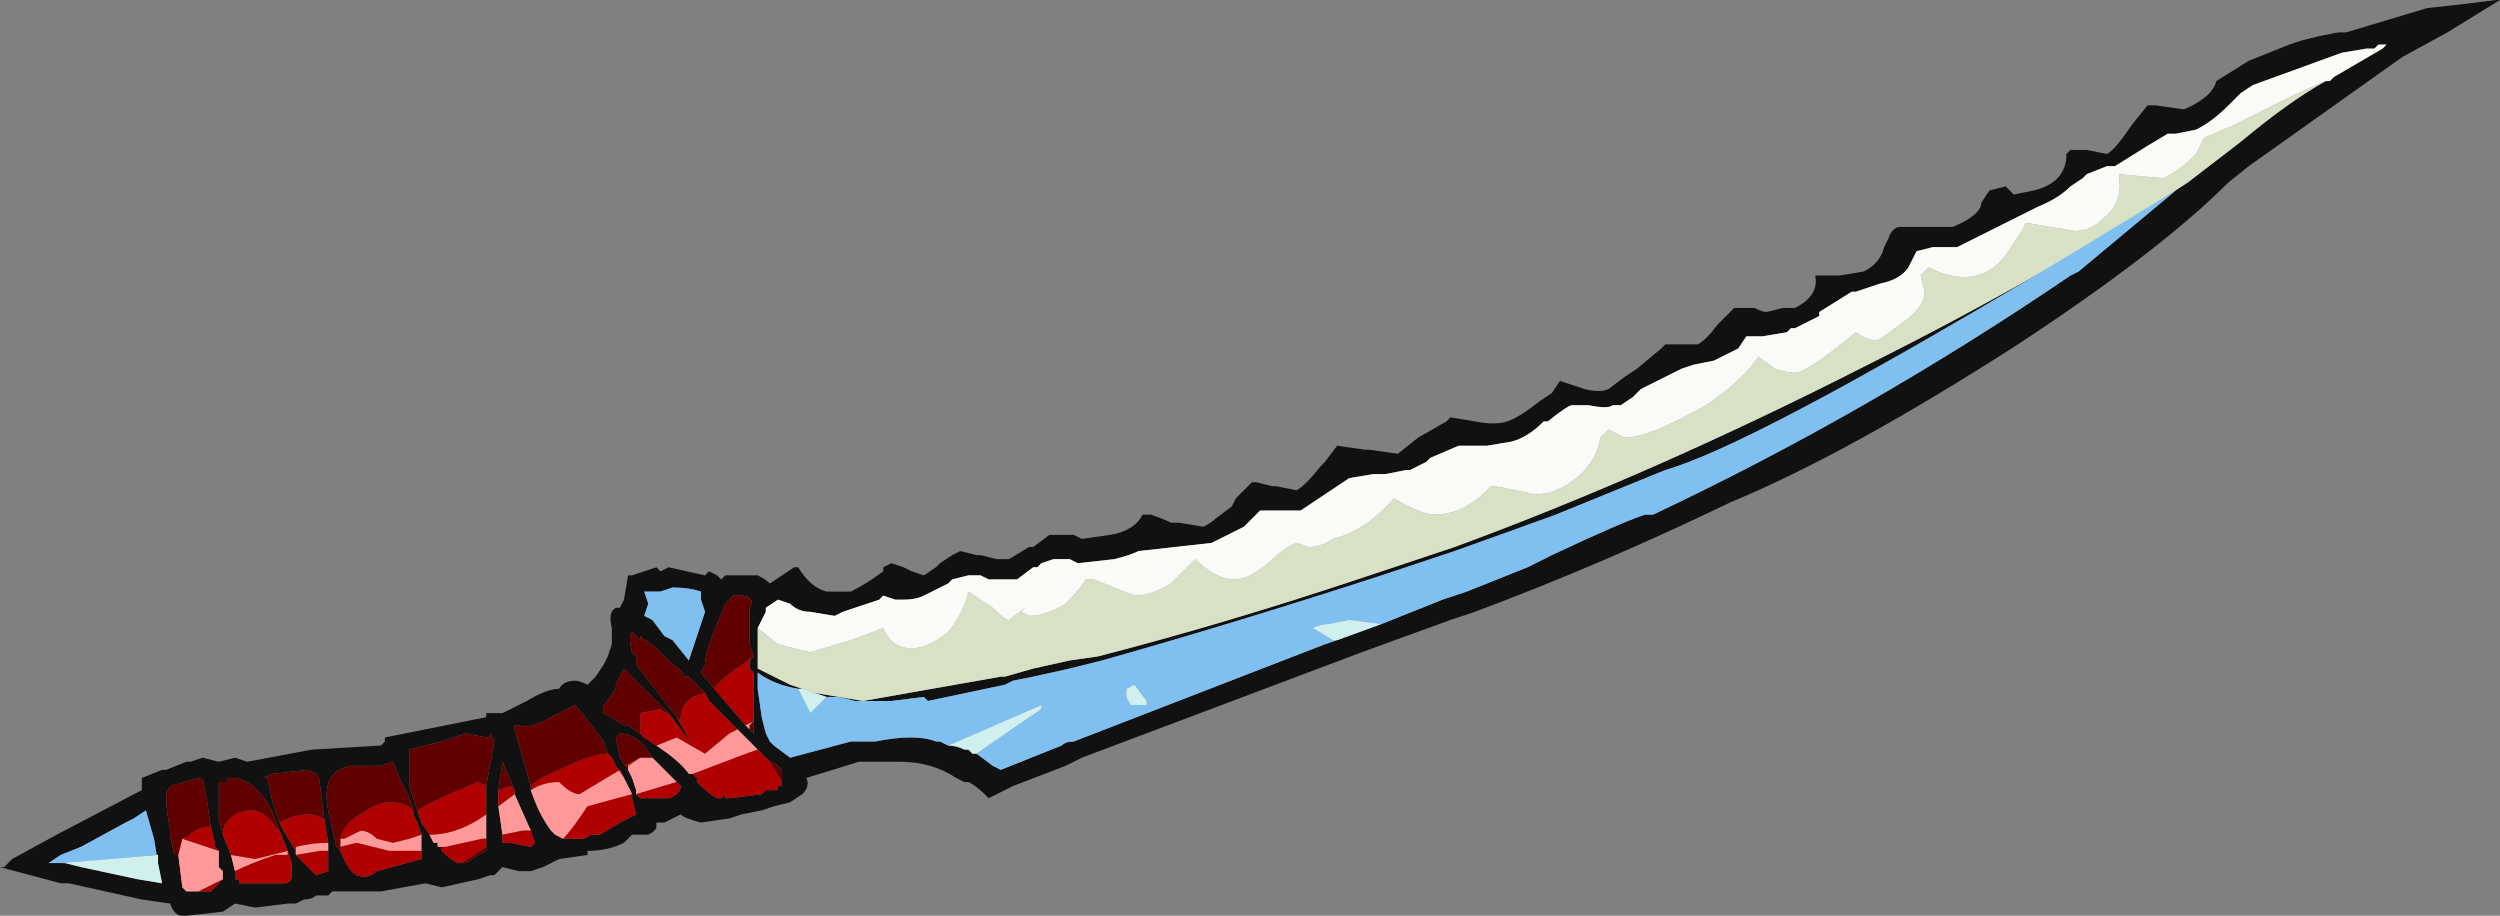 <?xml version="1.0" encoding="UTF-8" standalone="no"?>
<svg xmlns:ffdec="https://www.free-decompiler.com/flash" xmlns:xlink="http://www.w3.org/1999/xlink" ffdec:objectType="frame" height="79.1px" width="215.95px" xmlns="http://www.w3.org/2000/svg">
  <rect width="100%" height="100%" fill="#808080" stroke="none"/>
  <g transform="matrix(1.0, 0.0, 0.0, 1.0, 102.9, 49.35)">
    <use ffdec:characterId="1139" height="11.3" transform="matrix(7.0, 0.0, 0.0, 7.0, -102.9, -49.35)" width="30.85" xlink:href="#shape0"/>
  </g>
  <defs>
    <g id="shape0" transform="matrix(1.0, 0.0, 0.0, 1.0, 14.7, 7.05)">
      <path d="M1.0 -1.05 L1.05 -1.05 1.3 -1.0 Q1.4 -1.05 1.6 -1.3 L1.65 -1.35 1.8 -1.55 2.15 -1.5 2.2 -1.5 2.55 -1.45 2.8 -1.65 3.15 -1.85 3.2 -1.9 3.5 -1.85 Q3.75 -1.8 3.9 -1.85 4.05 -1.9 4.3 -2.1 L4.45 -2.2 4.55 -2.35 4.85 -2.25 Q5.05 -2.2 5.15 -2.25 L5.35 -2.4 5.5 -2.5 5.8 -2.75 5.85 -2.8 6.25 -2.8 Q6.35 -2.85 6.5 -3.05 L6.7 -3.25 6.95 -3.25 Q7.05 -3.2 7.1 -3.2 L7.3 -3.25 7.45 -3.25 Q7.75 -3.4 7.7 -3.65 L8.0 -3.65 8.3 -3.7 Q8.5 -3.8 8.55 -4.0 L8.6 -4.1 Q8.65 -4.25 8.75 -4.25 L9.4 -4.25 Q9.75 -4.4 9.75 -4.55 L9.85 -4.7 10.05 -4.75 Q10.1 -4.7 10.15 -4.65 L10.4 -4.7 Q10.8 -4.8 10.8 -5.15 L10.85 -5.2 11.05 -5.2 11.3 -5.15 Q11.4 -5.2 11.6 -5.5 L11.8 -5.75 11.9 -5.75 12.25 -5.7 Q12.6 -5.85 12.65 -6.05 L13.05 -6.3 13.55 -6.5 13.7 -6.55 13.9 -6.6 14.15 -6.65 14.25 -6.65 15.25 -6.95 15.7 -7.0 16.1 -7.05 16.15 -7.05 15.5 -6.65 14.95 -6.35 13.05 -5.0 12.8 -4.8 Q11.95 -3.95 10.2 -2.8 8.1 -1.45 6.65 -0.85 5.1 -0.1 3.5 0.5 L3.2 0.6 2.1 1.0 -1.35 2.3 -1.55 2.4 -2.2 2.65 Q-2.3 2.7 -2.4 2.75 L-2.5 2.8 -2.55 2.75 Q-2.65 2.65 -2.75 2.6 L-2.8 2.6 -2.9 2.55 Q-3.2 2.35 -3.6 2.35 L-4.1 2.35 -4.75 2.55 Q-4.7 2.65 -4.8 2.75 L-4.95 2.85 -5.15 2.9 -5.3 2.95 -5.55 3.0 -5.7 3.05 -6.05 3.1 Q-6.25 3.05 -6.3 3.0 L-6.5 3.1 -6.6 3.1 -6.6 3.15 Q-6.6 3.2 -6.7 3.25 L-6.9 3.25 -7.0 3.35 Q-7.2 3.45 -7.45 3.45 L-7.45 3.5 -7.8 3.55 -8.0 3.65 -8.15 3.7 -8.3 3.7 -8.5 3.65 -8.6 3.75 -8.65 3.75 -8.8 3.8 -9.25 3.9 -9.45 3.85 -10.0 3.95 -10.6 3.95 -10.65 4.0 -10.8 4.0 Q-10.85 4.05 -10.95 4.05 L-11.05 4.1 -11.15 4.1 -11.55 4.15 -11.8 4.1 -11.95 4.2 -12.4 4.25 -12.45 4.25 Q-12.55 4.25 -12.6 4.1 L-12.95 4.05 -13.85 3.85 -13.95 3.85 -14.7 3.65 -14.65 3.65 -14.55 3.55 -14.0 3.25 -12.95 2.7 -12.95 2.55 -12.7 2.45 -12.65 2.45 -12.4 2.35 -12.35 2.35 -12.2 2.3 -12.0 2.35 -11.8 2.3 -11.65 2.35 -10.85 2.2 -10.0 2.15 -9.95 2.1 -9.95 2.05 -8.7 1.8 -8.7 1.75 -8.5 1.75 -8.2 1.6 Q-7.95 1.45 -7.8 1.45 -7.75 1.35 -7.6 1.35 -7.55 1.35 -7.45 1.4 L-7.35 1.3 -7.25 1.15 -7.2 1.05 -7.15 0.9 -7.15 0.7 Q-7.2 0.5 -7.1 0.45 L-7.05 0.45 -7.0 0.35 -6.95 0.05 -6.9 0.05 -6.6 -0.05 -6.55 0.0 -6.45 -0.05 -6.0 0.05 -5.95 0.0 -5.85 0.05 -5.8 0.1 -5.75 0.05 -5.35 0.05 Q-5.25 0.1 -5.2 0.15 L-4.9 -0.05 -4.85 -0.05 Q-4.7 0.2 -4.5 0.25 L-4.2 0.25 Q-4.0 0.15 -3.8 0.0 L-3.8 -0.05 -3.7 -0.1 -3.55 -0.05 -3.45 0.0 -3.3 0.05 -3.15 -0.05 -3.1 -0.1 -2.95 -0.2 -2.85 -0.25 -2.65 -0.2 -2.6 -0.2 -2.4 -0.15 -2.25 -0.15 -2.0 -0.3 -1.95 -0.3 -1.75 -0.45 -1.45 -0.45 -1.35 -0.4 -1.0 -0.45 Q-0.7 -0.5 -0.6 -0.7 L-0.5 -0.7 Q-0.35 -0.65 -0.25 -0.6 L-0.15 -0.6 0.15 -0.55 Q0.25 -0.6 0.3 -0.65 L0.5 -0.8 0.55 -0.9 0.75 -1.1 0.8 -1.1 1.0 -1.05 M14.0 -6.05 L14.05 -6.05 14.1 -6.1 14.7 -6.45 14.75 -6.5 14.65 -6.5 14.6 -6.45 14.5 -6.45 14.2 -6.4 13.1 -6.0 12.95 -5.9 12.8 -5.75 Q12.6 -5.55 12.4 -5.45 L12.15 -5.4 12.05 -5.4 11.8 -5.25 11.4 -5.0 11.3 -5.0 11.05 -4.9 11.0 -4.85 10.85 -4.75 Q10.7 -4.6 10.45 -4.5 L9.45 -4.0 9.15 -4.0 8.95 -3.95 8.85 -3.75 Q8.75 -3.6 8.5 -3.55 L8.2 -3.45 8.15 -3.45 7.75 -3.2 7.75 -3.15 7.45 -3.0 7.4 -3.0 7.35 -2.95 7.05 -2.9 6.85 -2.9 6.75 -2.75 6.45 -2.6 6.2 -2.55 6.05 -2.5 5.95 -2.45 Q5.75 -2.35 5.55 -2.25 L5.45 -2.15 5.3 -2.05 5.2 -2.05 Q5.15 -2.0 4.9 -2.05 L4.7 -2.05 Q4.65 -2.05 4.4 -1.85 L4.35 -1.85 Q4.15 -1.65 3.95 -1.6 L3.65 -1.55 3.3 -1.55 2.95 -1.4 2.9 -1.35 2.7 -1.25 2.65 -1.25 2.4 -1.2 2.25 -1.2 1.95 -1.15 1.35 -0.75 0.85 -0.75 0.65 -0.55 0.25 -0.35 -0.65 -0.25 Q-0.75 -0.2 -0.95 -0.15 L-1.4 -0.1 -1.5 -0.15 Q-1.55 -0.15 -1.65 -0.15 L-1.7 -0.15 -1.85 -0.1 -1.9 -0.05 -1.95 -0.05 -2.15 0.1 -2.5 0.1 -2.6 0.05 -2.75 0.05 -2.95 0.1 -3.0 0.15 -3.3 0.3 Q-3.4 0.35 -3.55 0.35 L-3.65 0.35 -3.8 0.3 -3.85 0.35 -4.3 0.5 -4.4 0.55 -4.7 0.5 Q-4.85 0.5 -4.95 0.4 L-5.1 0.35 -5.25 0.45 -5.25 0.5 -5.35 0.7 Q-5.35 0.9 -5.35 1.2 L-4.95 1.4 -4.65 1.5 -4.05 1.6 -2.35 1.3 -2.3 1.3 -1.95 1.2 -1.5 1.1 -1.15 1.05 Q0.4 0.65 2.05 0.1 L3.25 -0.3 Q5.7 -1.2 8.35 -2.55 10.55 -3.65 12.3 -4.8 L12.95 -5.3 Q13.55 -5.8 14.0 -6.05 M2.35 0.65 L3.1 0.35 3.4 0.25 4.15 -0.05 4.45 -0.2 Q5.3 -0.6 5.6 -0.7 L5.7 -0.7 Q8.35 -1.95 10.85 -3.65 L10.95 -3.7 12.15 -4.7 10.5 -3.7 Q6.9 -1.55 5.85 -1.25 L4.5 -0.7 Q3.95 -0.5 3.25 -0.25 L2.35 0.05 Q0.5 0.65 -1.1 1.1 L-1.5 1.2 -1.95 1.3 -2.2 1.35 -2.3 1.4 -3.25 1.6 -3.3 1.55 -3.7 1.6 -4.15 1.6 -4.35 1.55 -4.5 1.55 -4.8 1.45 -4.85 1.45 Q-5.15 1.4 -5.35 1.25 L-5.35 1.45 -5.3 1.8 -5.25 2.0 -5.2 2.1 -5.15 2.15 -4.95 2.3 -4.2 2.1 -3.9 2.1 Q-3.4 2.0 -3.15 2.1 L-3.1 2.1 -3.0 2.15 Q-2.9 2.15 -2.8 2.2 L-2.75 2.2 -2.7 2.25 -2.65 2.25 -2.45 2.4 -2.35 2.45 -1.6 2.15 Q-1.55 2.1 -1.45 2.1 L1.65 0.9 1.8 0.85 2.35 0.65 M-5.4 1.05 L-5.45 0.9 -5.45 0.45 Q-5.4 0.35 -5.45 0.35 -5.45 0.3 -5.55 0.3 L-5.65 0.3 -5.75 0.4 -5.85 0.65 Q-6.0 1.0 -6.0 1.15 L-6.05 1.25 -5.8 1.55 -5.5 1.9 -5.45 1.95 -5.4 2.0 -5.4 1.85 -5.4 1.25 -5.45 1.2 Q-5.45 1.15 -5.45 1.1 L-5.4 1.05 M-6.15 2.5 L-6.1 2.55 -6.1 2.6 Q-5.95 2.75 -5.85 2.8 L-5.8 2.8 -5.75 2.75 -5.75 2.8 -5.7 2.8 -5.3 2.75 -5.25 2.7 -5.1 2.7 -5.1 2.65 -5.05 2.65 -5.05 2.6 -5.05 2.45 -5.1 2.4 Q-5.15 2.35 -5.2 2.35 L-5.35 2.2 -5.6 1.95 -5.95 1.6 -6.0 1.5 -6.2 1.3 -6.25 1.3 Q-6.3 1.2 -6.4 1.15 -6.45 1.1 -6.55 1.0 -6.7 0.85 -6.75 0.85 L-6.8 0.8 -6.8 0.85 -6.9 0.75 Q-6.95 0.8 -6.9 1.0 L-6.85 1.05 -6.85 1.15 -6.35 1.8 -6.15 2.15 -6.45 1.75 -7.0 1.2 -7.1 1.4 -7.1 1.45 Q-7.2 1.6 -7.25 1.65 L-7.25 1.75 -7.0 1.9 -6.95 1.9 -6.8 2.0 -6.75 2.05 -6.6 2.15 Q-6.3 2.35 -6.2 2.5 L-6.15 2.5 M-6.05 0.3 L-6.05 0.25 Q-6.2 0.2 -6.4 0.2 L-6.55 0.25 -6.75 0.25 -6.7 0.4 -6.75 0.55 -6.65 0.6 -6.5 0.8 -6.4 0.85 -6.2 1.1 -6.0 0.5 -6.05 0.35 -6.05 0.3 M-7.2 2.25 L-7.25 2.1 -7.4 1.9 -7.6 1.65 -7.9 1.8 Q-8.15 1.95 -8.3 1.9 L-8.35 1.9 -8.35 1.95 -8.15 2.65 -8.15 2.7 Q-8.05 3.0 -7.9 3.2 L-7.85 3.25 -7.75 3.3 -7.5 3.3 -7.4 3.25 -7.3 3.25 -7.05 3.1 -6.85 3.0 -6.9 2.8 -6.9 2.75 -7.0 2.55 -7.1 2.4 -7.15 2.3 -7.2 2.25 M-8.7 2.65 L-8.6 2.1 -8.65 2.0 Q-8.65 2.05 -8.7 2.05 L-8.95 2.0 -9.25 2.1 -9.65 2.2 -9.65 2.65 -9.55 2.95 -9.5 3.1 -9.4 3.25 -9.35 3.35 -9.3 3.35 -9.3 3.4 -9.25 3.4 -9.25 3.45 Q-9.15 3.55 -9.05 3.6 L-8.95 3.6 -8.8 3.5 -8.7 3.45 -8.7 3.4 -8.7 3.3 -8.7 3.0 -8.7 2.65 M-8.35 2.75 L-8.35 2.7 -8.5 2.35 -8.55 2.7 -8.55 2.9 -8.5 3.25 -8.5 3.35 -8.4 3.35 -8.15 3.4 -8.1 3.35 -8.15 3.2 -8.35 2.75 M-6.35 2.6 L-6.65 2.3 -6.75 2.15 Q-6.9 2.0 -7.05 2.0 L-7.1 2.05 -7.05 2.3 -6.95 2.45 -6.9 2.55 -6.85 2.7 -6.85 2.75 -6.8 2.8 -6.45 2.8 Q-6.3 2.75 -6.3 2.65 L-6.35 2.6 M-10.7 3.05 L-10.75 2.65 Q-10.75 2.55 -10.8 2.5 L-10.9 2.45 -11.35 2.5 -11.45 2.55 -11.4 2.55 Q-11.35 2.85 -11.25 3.1 L-11.2 3.2 -11.05 3.45 -11.05 3.5 -10.8 3.75 -10.65 3.7 -10.65 3.45 -10.65 3.35 -10.7 3.05 M-11.25 3.2 Q-11.45 2.6 -11.8 2.55 L-11.9 2.55 -11.9 2.6 -12.0 2.6 -12.0 3.05 -11.95 3.25 -11.85 3.5 -11.8 3.7 -11.8 3.8 -11.75 3.8 -11.75 3.85 -11.2 3.85 Q-11.1 3.85 -11.1 3.75 L-11.1 3.6 -11.15 3.45 -11.25 3.2 M-9.6 2.95 Q-9.65 2.75 -9.75 2.6 L-9.85 2.35 -10.0 2.4 -10.35 2.4 Q-10.75 2.45 -10.65 2.95 L-10.55 3.4 -10.5 3.45 Q-10.4 3.7 -10.3 3.75 -10.15 3.8 -10.05 3.7 L-9.5 3.55 -9.5 3.45 -9.5 3.25 -9.55 3.1 -9.6 3.0 -9.6 2.95 M-12.75 3.6 L-12.8 3.3 -12.9 2.95 -13.05 3.05 -13.15 3.1 -13.7 3.4 -13.95 3.5 -14.1 3.6 -13.95 3.6 -13.9 3.6 -13.7 3.65 -13.0 3.8 -12.7 3.85 -12.75 3.6 M-12.1 3.15 L-12.15 2.8 -12.2 2.55 -12.25 2.55 -12.6 2.65 -12.65 2.75 Q-12.65 2.95 -12.6 3.2 L-12.6 3.25 -12.55 3.5 -12.5 3.5 -12.45 3.9 -12.4 3.95 -12.25 3.95 -12.1 3.95 -11.95 3.8 -11.95 3.7 -12.0 3.65 -12.0 3.45 -12.05 3.4 -12.05 3.35 -12.1 3.15" fill="#111111" fill-rule="evenodd" stroke="none"/>
      <path d="M14.0 -6.05 Q13.55 -5.8 12.95 -5.3 L12.3 -4.8 Q10.55 -3.65 8.35 -2.55 5.7 -1.2 3.25 -0.3 L2.05 0.1 Q0.4 0.65 -1.15 1.05 L-1.5 1.1 -1.95 1.2 -2.3 1.3 -2.35 1.3 -4.05 1.6 -4.65 1.5 -4.95 1.4 -5.35 1.2 Q-5.35 0.9 -5.35 0.7 L-5.1 0.9 -4.7 1.0 -4.2 0.85 -3.8 0.7 Q-3.7 0.95 -3.45 0.95 -3.25 0.95 -3.0 0.75 -2.8 0.5 -2.75 0.25 L-2.45 0.45 Q-2.3 0.6 -2.25 0.6 L-2.05 0.45 -2.1 0.5 -2.0 0.55 Q-1.8 0.55 -1.55 0.4 -1.4 0.25 -1.3 0.1 L-1.2 0.1 -0.7 0.3 Q-0.5 0.3 -0.25 0.15 L0.05 -0.15 Q0.3 0.1 0.55 0.1 0.7 0.1 0.95 -0.1 1.15 -0.3 1.3 -0.35 L1.45 -0.3 Q1.6 -0.3 1.75 -0.4 2.15 -0.5 2.5 -0.9 2.85 -0.7 3.0 -0.7 3.35 -0.7 3.65 -1.0 L3.7 -1.05 3.75 -1.05 4.25 -0.95 Q4.5 -0.95 4.75 -1.15 5.0 -1.35 5.05 -1.65 L5.15 -1.75 5.35 -1.65 Q5.65 -1.65 6.35 -2.05 6.8 -2.35 7.0 -2.65 L7.2 -2.5 Q7.35 -2.45 7.45 -2.45 7.6 -2.45 8.2 -2.95 8.35 -2.85 8.45 -2.85 8.5 -2.85 8.75 -3.05 9.05 -3.25 9.05 -3.45 L9.0 -3.65 9.1 -3.75 Q9.7 -3.45 10.05 -3.9 L10.25 -4.2 10.3 -4.3 10.9 -4.2 Q11.1 -4.2 11.25 -4.35 11.5 -4.55 11.45 -4.85 L11.45 -4.9 12.0 -4.85 Q12.2 -4.95 12.4 -5.15 L12.5 -5.35 12.85 -5.5 13.45 -5.8 Q13.75 -5.95 14.0 -6.05" fill="#d8e1c6" fill-rule="evenodd" stroke="none"/>
      <path d="M-5.35 0.7 L-5.25 0.5 -5.25 0.45 -5.1 0.35 -4.95 0.4 Q-4.85 0.5 -4.7 0.5 L-4.4 0.55 -4.3 0.5 -3.85 0.35 -3.8 0.3 -3.65 0.35 -3.55 0.35 Q-3.4 0.35 -3.3 0.3 L-3.0 0.15 -2.95 0.1 -2.75 0.05 -2.6 0.05 -2.5 0.1 -2.15 0.1 -1.95 -0.05 -1.9 -0.05 -1.85 -0.1 -1.7 -0.15 -1.65 -0.15 Q-1.55 -0.15 -1.5 -0.15 L-1.4 -0.1 -0.95 -0.15 Q-0.75 -0.2 -0.65 -0.25 L0.25 -0.35 0.65 -0.55 0.85 -0.75 1.35 -0.75 1.95 -1.15 2.25 -1.2 2.4 -1.2 2.65 -1.25 2.7 -1.25 2.9 -1.35 2.95 -1.4 3.3 -1.55 3.65 -1.55 3.95 -1.6 Q4.15 -1.65 4.35 -1.85 L4.4 -1.85 Q4.65 -2.05 4.7 -2.05 L4.9 -2.05 Q5.15 -2.0 5.2 -2.05 L5.3 -2.05 5.45 -2.15 5.55 -2.25 Q5.75 -2.35 5.95 -2.45 L6.05 -2.5 6.2 -2.55 6.45 -2.6 6.75 -2.75 6.85 -2.9 7.05 -2.9 7.35 -2.95 7.4 -3.0 7.45 -3.0 7.75 -3.15 7.75 -3.2 8.15 -3.45 8.2 -3.45 8.5 -3.55 Q8.75 -3.6 8.85 -3.75 L8.95 -3.95 9.15 -4.0 9.45 -4.0 10.45 -4.5 Q10.7 -4.6 10.85 -4.75 L11.0 -4.85 11.05 -4.9 11.3 -5.0 11.4 -5.0 11.8 -5.25 12.05 -5.4 12.15 -5.4 12.4 -5.45 Q12.6 -5.55 12.8 -5.75 L12.95 -5.9 13.1 -6.0 14.2 -6.4 14.5 -6.45 14.6 -6.45 14.65 -6.5 14.75 -6.5 14.7 -6.45 14.1 -6.1 14.05 -6.05 14.0 -6.05 Q13.75 -5.95 13.45 -5.8 L12.85 -5.5 12.5 -5.35 12.4 -5.15 Q12.2 -4.95 12.0 -4.85 L11.45 -4.9 11.45 -4.85 Q11.5 -4.55 11.25 -4.35 11.1 -4.2 10.9 -4.2 L10.3 -4.3 10.25 -4.2 10.05 -3.9 Q9.7 -3.45 9.1 -3.75 L9.0 -3.65 9.05 -3.45 Q9.05 -3.25 8.75 -3.05 8.5 -2.85 8.45 -2.85 8.35 -2.85 8.2 -2.95 7.6 -2.45 7.45 -2.45 7.35 -2.45 7.2 -2.5 L7.0 -2.65 Q6.8 -2.35 6.35 -2.05 5.65 -1.65 5.35 -1.65 L5.15 -1.75 5.05 -1.65 Q5.0 -1.35 4.75 -1.15 4.5 -0.95 4.25 -0.95 L3.75 -1.05 3.7 -1.05 3.65 -1.0 Q3.35 -0.7 3.0 -0.7 2.85 -0.7 2.5 -0.9 2.15 -0.5 1.75 -0.4 1.6 -0.3 1.45 -0.3 L1.3 -0.35 Q1.15 -0.3 0.95 -0.1 0.7 0.1 0.55 0.1 0.3 0.1 0.05 -0.15 L-0.25 0.15 Q-0.5 0.3 -0.7 0.3 L-1.2 0.1 -1.3 0.1 Q-1.4 0.25 -1.55 0.4 -1.8 0.55 -2.0 0.55 L-2.1 0.5 -2.05 0.45 -2.25 0.6 Q-2.3 0.6 -2.45 0.45 L-2.75 0.25 Q-2.8 0.5 -3.0 0.75 -3.25 0.95 -3.45 0.95 -3.7 0.95 -3.8 0.7 L-4.2 0.85 -4.7 1.0 -5.1 0.9 -5.35 0.7" fill="#fafbf7" fill-rule="evenodd" stroke="none"/>
      <path d="M-4.5 1.55 L-4.35 1.55 -4.15 1.6 -3.7 1.6 -3.3 1.55 -3.25 1.6 -2.3 1.4 -2.2 1.35 -1.95 1.3 -1.5 1.2 -1.1 1.1 Q0.5 0.65 2.35 0.05 L3.25 -0.25 Q3.95 -0.5 4.5 -0.7 L5.85 -1.25 Q6.9 -1.55 10.5 -3.7 L12.15 -4.7 10.95 -3.7 10.85 -3.65 Q8.35 -1.95 5.7 -0.7 L5.6 -0.7 Q5.3 -0.6 4.45 -0.2 L4.15 -0.05 3.4 0.25 3.1 0.35 2.35 0.65 1.95 0.6 1.7 0.65 Q1.6 0.65 1.5 0.7 L1.75 0.85 1.8 0.85 1.65 0.9 -1.45 2.1 Q-1.55 2.1 -1.6 2.15 L-2.35 2.45 -2.45 2.4 -2.65 2.25 Q-2.0 1.8 -1.85 1.7 L-1.85 1.65 -3.0 2.15 -3.1 2.1 -3.15 2.1 Q-3.4 2.0 -3.9 2.1 L-4.2 2.1 -4.95 2.3 -5.15 2.15 -5.2 2.1 -5.25 2.0 -5.3 1.8 -5.35 1.45 -5.35 1.25 Q-5.15 1.4 -4.85 1.45 L-4.7 1.75 -4.5 1.55 M-0.75 1.65 L-0.55 1.65 -0.55 1.6 -0.7 1.4 -0.8 1.45 -0.8 1.55 -0.75 1.65 M-6.05 0.3 L-6.05 0.35 -6.0 0.5 -6.2 1.1 -6.4 0.85 -6.5 0.8 -6.65 0.6 -6.75 0.55 -6.7 0.4 -6.75 0.25 -6.55 0.25 -6.4 0.2 Q-6.2 0.2 -6.05 0.25 L-6.05 0.3 M-13.95 3.6 L-14.1 3.6 -13.95 3.5 -13.7 3.4 -13.15 3.1 -13.05 3.05 -12.9 2.95 -12.8 3.3 -12.75 3.6 -12.75 3.5 -13.95 3.6" fill="#80c0f0" fill-rule="evenodd" stroke="none"/>
      <path d="M-5.45 1.95 L-5.5 1.9 -5.4 1.85 -5.45 1.9 -5.45 1.95 M-6.15 2.5 L-6.2 2.5 Q-6.3 2.35 -6.6 2.15 L-6.35 2.05 -6.0 2.25 -5.7 2.0 -5.6 1.95 -5.35 2.2 Q-5.5 2.25 -6.15 2.5 M-7.0 2.55 L-6.9 2.75 -7.45 2.9 Q-7.65 3.2 -7.75 3.3 L-7.85 3.25 -7.9 3.2 Q-8.05 3.0 -8.15 2.7 -8.0 2.6 -7.8 2.6 -7.65 2.75 -7.55 2.75 L-7.05 2.45 -7.0 2.55 M-8.7 3.0 L-8.7 3.3 -8.75 3.3 -9.2 3.4 -9.3 3.4 -9.3 3.35 -9.35 3.35 -9.4 3.25 Q-9.05 3.25 -8.7 3.0 M-8.55 2.9 L-8.35 2.75 -8.15 3.2 -8.25 3.2 -8.5 3.25 -8.55 2.9 M-6.65 2.3 L-6.35 2.6 -6.85 2.75 -6.85 2.7 -6.9 2.55 -6.95 2.45 -6.95 2.4 -6.8 2.3 -6.65 2.3 M-10.65 3.35 L-10.65 3.45 -10.75 3.45 -11.05 3.5 -11.05 3.45 -11.05 3.4 Q-10.85 3.35 -10.65 3.35 M-11.8 3.7 L-11.85 3.5 -11.55 3.55 -11.15 3.45 -11.15 3.5 -11.3 3.5 Q-11.6 3.6 -11.8 3.7 M-10.5 3.4 L-10.5 3.3 -10.45 3.3 -10.25 3.2 Q-10.15 3.2 -10.05 3.3 L-9.85 3.35 -9.65 3.3 -9.5 3.25 -9.5 3.45 -9.9 3.45 -10.3 3.35 -10.5 3.4 M-12.5 3.5 L-12.45 3.3 -12.0 3.45 -12.0 3.65 -11.95 3.7 -11.95 3.8 -12.25 3.95 -12.4 3.95 -12.45 3.9 -12.5 3.5" fill="#ff9999" fill-rule="evenodd" stroke="none"/>
      <path d="M-5.4 1.05 L-5.45 1.1 Q-5.45 1.15 -5.45 1.2 L-5.4 1.25 -5.4 1.85 -5.5 1.9 -5.8 1.55 -5.9 1.45 -5.75 1.3 -5.4 1.05 M-5.05 2.6 L-5.05 2.65 -5.1 2.65 -5.1 2.7 -5.25 2.7 -5.3 2.75 -5.7 2.8 -5.75 2.8 -5.75 2.75 -5.8 2.8 -5.85 2.8 Q-5.95 2.75 -6.1 2.6 L-6.1 2.55 -6.15 2.5 Q-5.5 2.25 -5.35 2.2 L-5.2 2.35 -5.05 2.6 M-6.6 2.15 L-6.75 2.05 -6.8 2.0 -6.8 1.75 -6.55 1.7 Q-6.5 1.75 -6.45 1.75 L-6.15 2.15 -6.35 1.8 -6.3 1.85 -6.3 1.8 Q-6.3 1.65 -6.15 1.55 L-6.0 1.5 -5.95 1.6 -5.6 1.95 -5.7 2.0 -6.0 2.25 -6.35 2.05 -6.6 2.15 M-8.15 2.65 Q-8.05 2.55 -7.8 2.45 -7.4 2.25 -7.2 2.25 L-7.15 2.3 -7.1 2.4 -7.0 2.55 -7.05 2.45 -7.55 2.75 Q-7.65 2.75 -7.8 2.6 -8.0 2.6 -8.15 2.7 L-8.15 2.65 M-6.9 2.75 L-6.9 2.8 -6.85 3.0 -7.05 3.1 -7.3 3.25 -7.4 3.25 -7.5 3.3 -7.75 3.3 Q-7.65 3.2 -7.45 2.9 L-6.9 2.75 M-9.55 2.95 Q-9.3 2.8 -8.8 2.6 L-8.7 2.65 -8.7 3.0 Q-9.05 3.25 -9.4 3.25 L-9.5 3.1 -9.55 2.95 M-8.7 3.3 L-8.7 3.4 -9.0 3.6 -9.05 3.6 Q-9.15 3.55 -9.25 3.45 L-9.25 3.4 -9.3 3.4 -9.2 3.4 -8.75 3.3 -8.7 3.3 M-8.35 2.75 L-8.55 2.9 -8.55 2.7 -8.4 2.65 -8.35 2.7 -8.35 2.75 M-8.5 3.25 L-8.25 3.2 -8.15 3.2 -8.1 3.35 -8.15 3.4 -8.4 3.35 -8.5 3.35 -8.5 3.25 M-6.35 2.6 L-6.3 2.65 Q-6.3 2.75 -6.45 2.8 L-6.8 2.8 -6.85 2.75 -6.35 2.6 M-6.8 2.3 L-6.95 2.4 -7.0 2.4 -6.8 2.3 M-11.25 3.1 L-11.15 3.05 Q-11.0 3.0 -10.9 3.0 -10.8 3.0 -10.7 3.05 L-10.65 3.35 Q-10.85 3.35 -11.05 3.4 L-11.05 3.45 -11.2 3.2 -11.25 3.1 M-10.65 3.45 L-10.65 3.7 -10.8 3.75 -11.05 3.5 -10.75 3.45 -10.65 3.45 M-11.95 3.25 Q-11.95 3.1 -11.8 3.0 -11.7 2.95 -11.6 2.95 -11.45 2.95 -11.3 3.15 L-11.25 3.2 -11.15 3.45 -11.1 3.6 -11.1 3.75 Q-11.1 3.85 -11.2 3.85 L-11.75 3.85 -11.75 3.8 -11.8 3.8 -11.8 3.7 Q-11.6 3.6 -11.3 3.5 L-11.15 3.5 -11.15 3.45 -11.55 3.55 -11.85 3.5 -11.95 3.25 M-10.5 3.45 L-10.5 3.4 -10.3 3.35 -9.9 3.45 -9.5 3.45 -9.5 3.55 -10.05 3.7 Q-10.15 3.8 -10.3 3.75 -10.4 3.7 -10.5 3.45 M-10.5 3.3 Q-10.45 3.1 -10.25 3.0 -10.05 2.85 -9.9 2.85 -9.7 2.85 -9.6 2.95 L-9.6 3.0 -9.55 3.1 -9.5 3.25 -9.65 3.3 -9.85 3.35 -10.05 3.3 Q-10.15 3.2 -10.25 3.2 L-10.45 3.3 -10.5 3.3 M-12.45 3.3 L-12.35 3.25 Q-12.25 3.15 -12.1 3.15 L-12.05 3.35 -12.05 3.4 -12.0 3.45 -12.45 3.3 M-11.95 3.7 L-11.95 3.8 -12.1 3.95 -12.25 3.95 -11.95 3.8 -11.95 3.7" fill="#b00000" fill-rule="evenodd" stroke="none"/>
      <path d="M-5.8 1.55 L-6.05 1.25 -6.0 1.15 Q-6.0 1.0 -5.85 0.65 L-5.75 0.4 -5.65 0.3 -5.55 0.3 Q-5.45 0.3 -5.45 0.35 -5.4 0.35 -5.45 0.45 L-5.45 0.9 -5.4 1.05 -5.75 1.3 -5.9 1.45 -5.8 1.55 M-5.4 1.85 L-5.4 2.0 -5.45 1.95 -5.45 1.9 -5.4 1.85 M-6.8 2.0 L-6.95 1.9 -7.0 1.9 -7.25 1.75 -7.25 1.65 Q-7.2 1.6 -7.1 1.45 L-7.1 1.4 -7.0 1.2 -6.45 1.75 Q-6.5 1.75 -6.55 1.7 L-6.8 1.75 -6.8 2.0 M-6.35 1.8 L-6.85 1.15 -6.85 1.05 -6.9 1.0 Q-6.95 0.8 -6.9 0.75 L-6.8 0.85 -6.8 0.8 -6.75 0.85 Q-6.7 0.85 -6.55 1.0 -6.45 1.1 -6.4 1.15 -6.3 1.2 -6.25 1.3 L-6.2 1.3 -6.0 1.5 -6.15 1.55 Q-6.3 1.65 -6.3 1.8 L-6.3 1.85 -6.35 1.8 M-5.2 2.35 Q-5.15 2.35 -5.1 2.4 L-5.05 2.45 -5.05 2.6 -5.2 2.35 M-8.15 2.65 L-8.35 1.95 -8.35 1.9 -8.3 1.9 Q-8.15 1.95 -7.9 1.8 L-7.6 1.65 -7.4 1.9 -7.25 2.1 -7.2 2.25 Q-7.4 2.25 -7.8 2.45 -8.05 2.55 -8.15 2.65 M-9.55 2.95 L-9.65 2.65 -9.65 2.2 -9.25 2.1 -8.95 2.0 -8.7 2.05 Q-8.65 2.05 -8.65 2.0 L-8.6 2.1 -8.7 2.65 -8.8 2.6 Q-9.3 2.8 -9.55 2.95 M-8.7 3.4 L-8.7 3.45 -8.8 3.5 -8.95 3.6 -9.05 3.6 -9.0 3.6 -8.7 3.4 M-8.35 2.7 L-8.4 2.65 -8.55 2.7 -8.5 2.35 -8.35 2.7 M-6.95 2.45 L-7.05 2.3 -7.1 2.05 -7.05 2.0 Q-6.9 2.0 -6.75 2.15 L-6.65 2.3 -6.8 2.3 -7.0 2.4 -6.95 2.4 -6.95 2.45 M-11.25 3.1 Q-11.35 2.85 -11.4 2.55 L-11.45 2.55 -11.35 2.5 -10.9 2.45 -10.8 2.5 Q-10.75 2.55 -10.75 2.65 L-10.7 3.05 Q-10.8 3.0 -10.9 3.0 -11.0 3.0 -11.15 3.05 L-11.25 3.1 M-11.95 3.25 L-12.0 3.05 -12.0 2.6 -11.9 2.6 -11.9 2.55 -11.8 2.55 Q-11.45 2.6 -11.25 3.2 L-11.3 3.15 Q-11.45 2.95 -11.6 2.95 -11.7 2.95 -11.8 3.0 -11.95 3.1 -11.95 3.25 M-10.5 3.45 L-10.55 3.4 -10.65 2.95 Q-10.75 2.45 -10.35 2.4 L-10.0 2.4 -9.85 2.35 -9.75 2.6 Q-9.65 2.75 -9.6 2.95 -9.7 2.85 -9.9 2.85 -10.05 2.85 -10.25 3.0 -10.45 3.1 -10.5 3.3 L-10.5 3.4 -10.5 3.45 M-12.5 3.5 L-12.55 3.5 -12.6 3.25 -12.6 3.2 Q-12.65 2.95 -12.65 2.75 L-12.6 2.65 -12.25 2.55 -12.2 2.55 -12.15 2.8 -12.1 3.15 Q-12.25 3.15 -12.35 3.25 L-12.45 3.3 -12.5 3.5" fill="#600000" fill-rule="evenodd" stroke="none"/>
      <path d="M2.35 0.65 L1.8 0.85 1.75 0.85 1.5 0.7 Q1.6 0.65 1.7 0.65 L1.95 0.6 2.35 0.65 M-2.65 2.25 L-2.7 2.25 -2.75 2.2 -2.8 2.2 Q-2.9 2.15 -3.0 2.15 L-1.85 1.65 -1.85 1.7 Q-2.0 1.8 -2.65 2.25 M-4.85 1.45 L-4.8 1.45 -4.5 1.55 -4.7 1.75 -4.85 1.45 M-0.75 1.65 L-0.8 1.55 -0.8 1.45 -0.7 1.4 -0.55 1.6 -0.55 1.65 -0.75 1.65 M-13.95 3.6 L-12.75 3.5 -12.75 3.6 -12.7 3.85 -13.0 3.8 -13.7 3.65 -13.9 3.6 -13.95 3.6" fill="#d0f0f0" fill-rule="evenodd" stroke="none"/>
    </g>
  </defs>
</svg>
